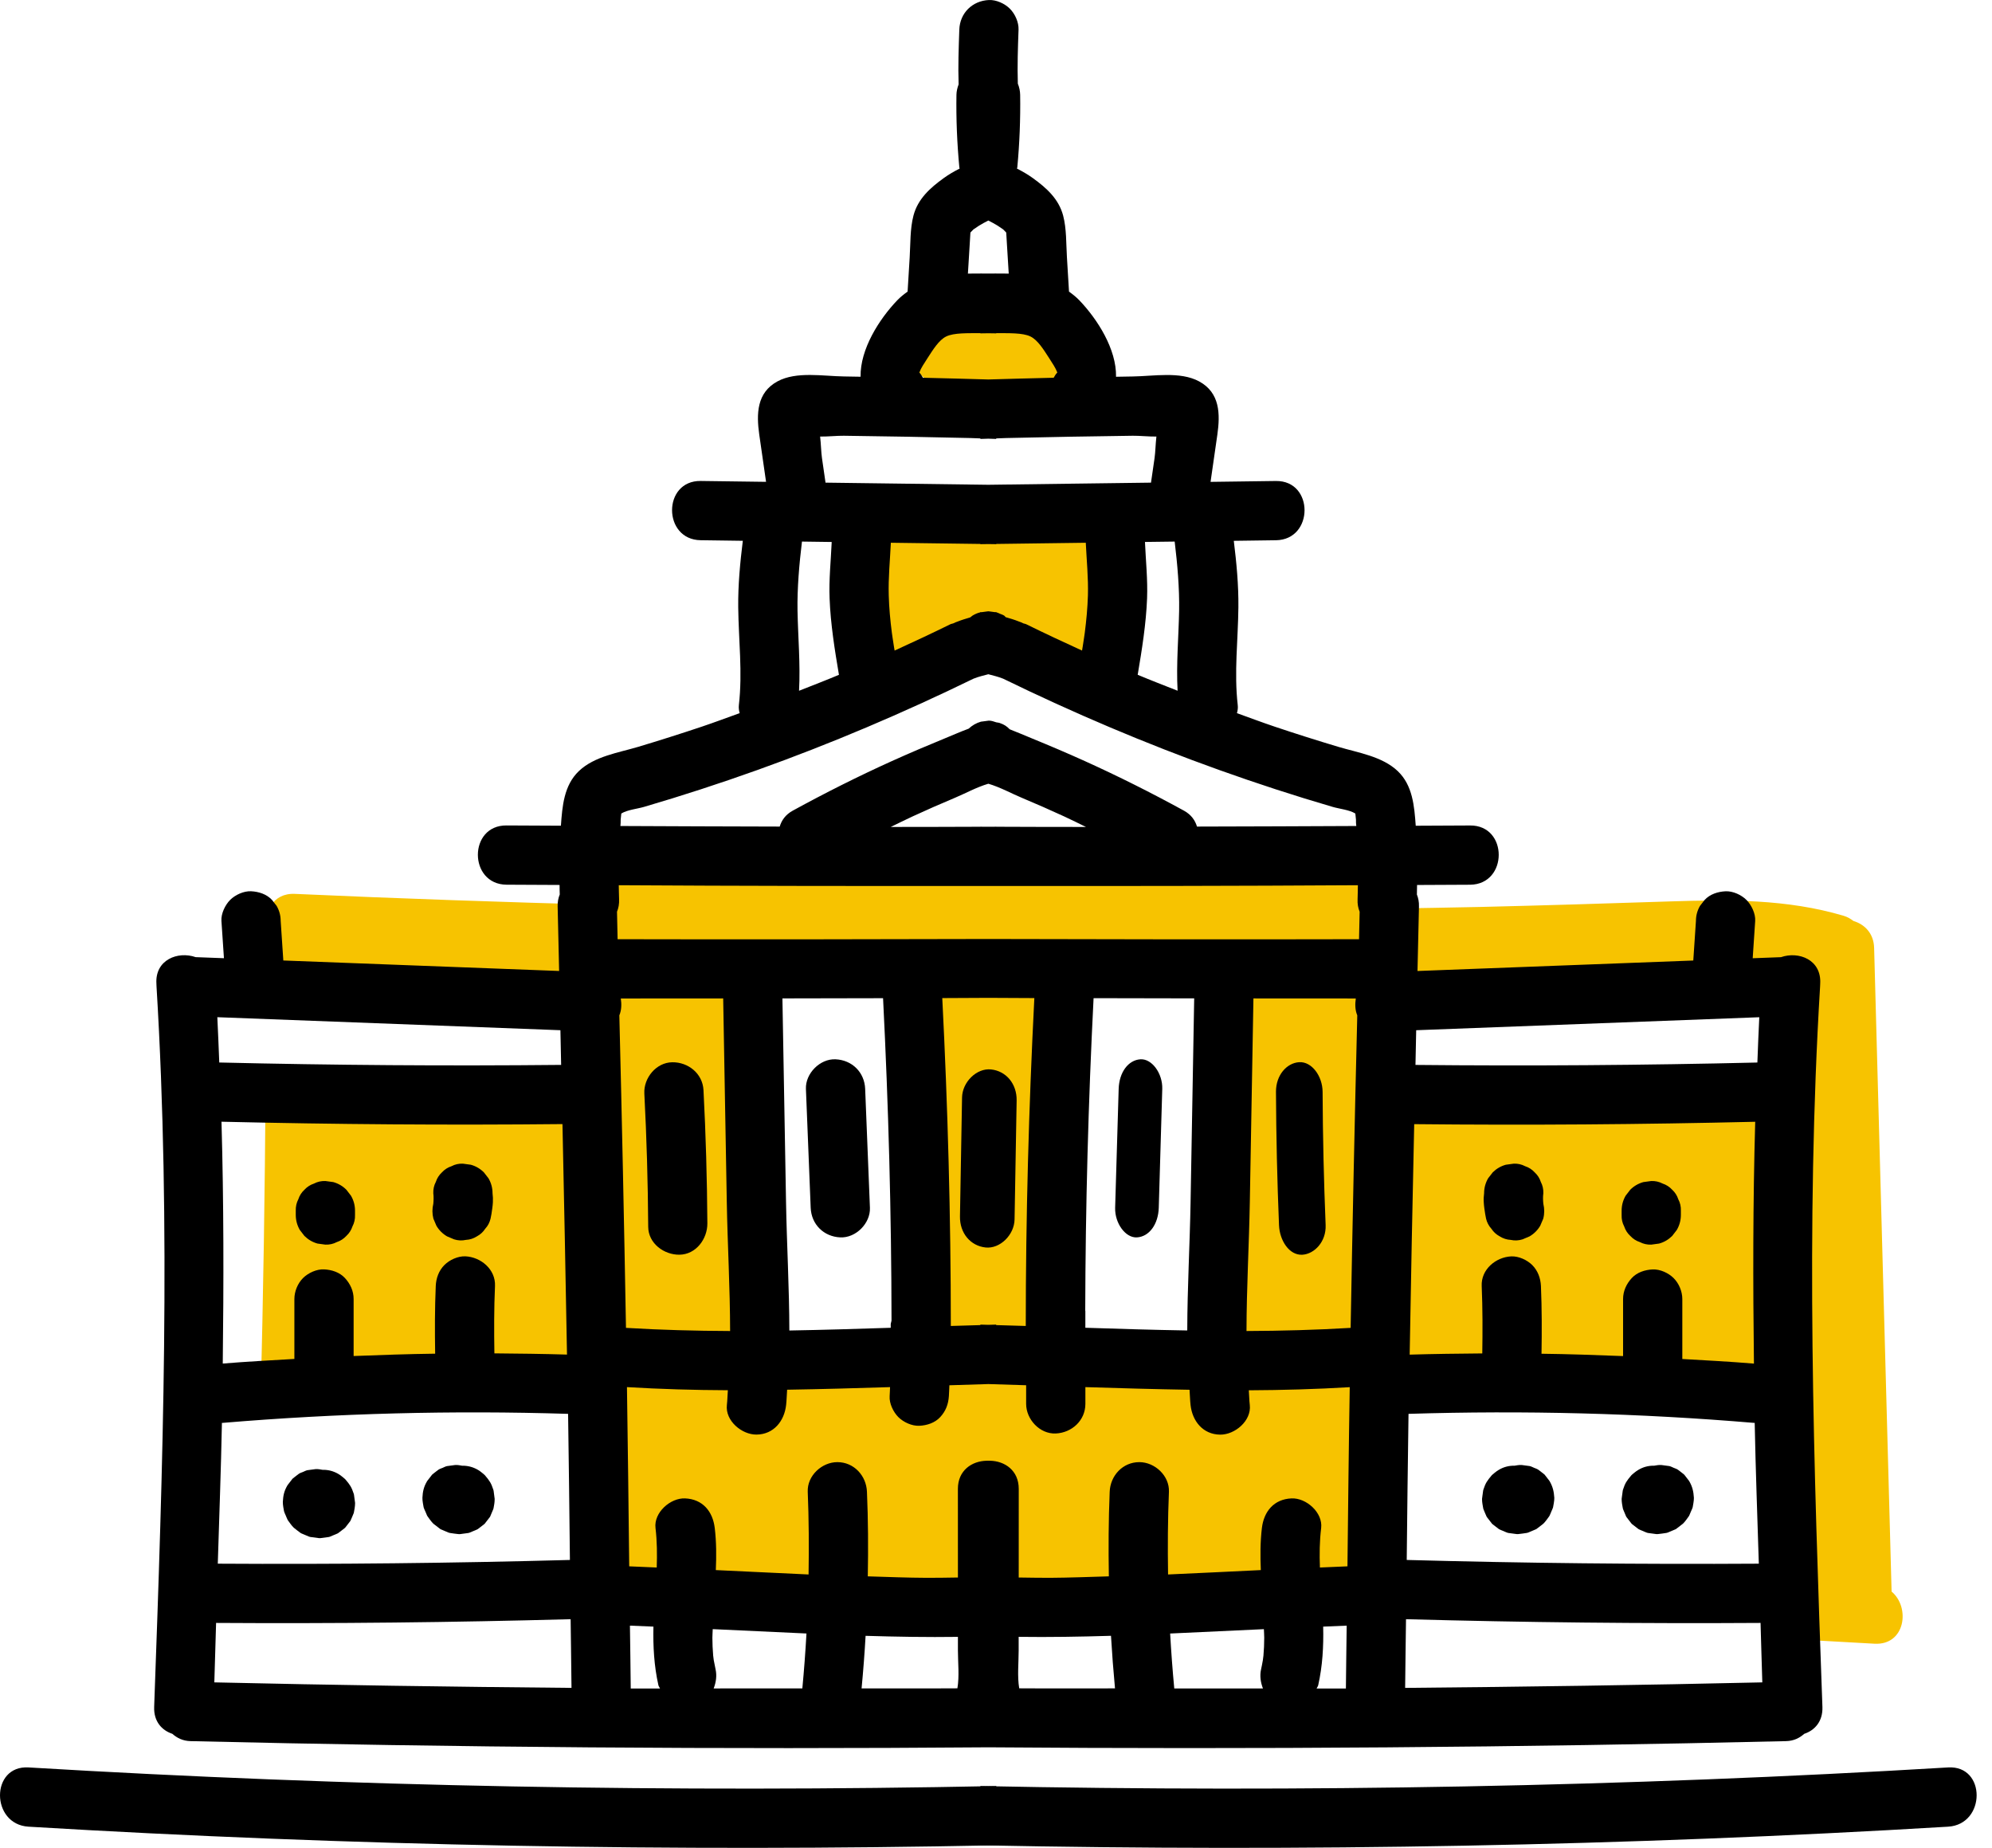 <svg width="69" height="64" viewBox="0 0 69 64" fill="none" xmlns="http://www.w3.org/2000/svg">
<path d="M65.522 55.123C65.32 47.693 65.118 40.264 64.917 32.833C64.904 32.321 64.584 32.013 64.202 31.898C64.107 31.827 64.002 31.76 63.868 31.72C61.9 31.135 59.884 31.154 57.851 31.22C55.655 31.292 53.46 31.36 51.264 31.412C50.18 31.438 49.094 31.45 48.01 31.47C48.194 30.869 47.887 30.103 47.075 30.117C38.734 30.259 30.391 30.259 22.049 30.117C21.294 30.104 20.985 30.768 21.094 31.345C17.466 31.245 13.838 31.123 10.212 30.959C9.437 30.924 9.132 31.613 9.266 32.203C9.227 32.312 9.195 32.425 9.195 32.562C9.197 33.029 9.194 33.496 9.195 33.962C9.371 33.906 9.552 33.87 9.737 33.875C12.459 33.943 15.177 34.138 17.9 34.142C18.965 34.144 19.754 35.011 19.8 36.042C19.846 37.067 18.894 37.943 17.9 37.941C15.177 37.937 12.459 37.742 9.737 37.673C9.545 37.668 9.367 37.63 9.196 37.577C9.182 41.223 9.116 44.868 9.027 48.514C9.374 48.409 9.751 48.39 10.108 48.462C10.259 48.492 10.412 48.517 10.564 48.543C10.565 48.54 10.843 48.581 10.885 48.585C11.278 48.623 11.673 48.645 12.067 48.657C12.847 48.682 13.628 48.668 14.407 48.647C15.162 48.627 15.917 48.597 16.671 48.595C17.076 48.594 17.479 48.62 17.884 48.626C18.059 48.629 18.232 48.624 18.409 48.618C18.415 48.618 18.417 48.617 18.422 48.617C18.529 48.594 18.633 48.565 18.734 48.528C19.814 48.18 20.686 48.941 21.07 49.855C21.468 50.801 21.154 51.831 20.832 52.783C21.021 53.593 21.323 54.698 21.933 55.117C22.694 55.64 24.205 55.309 25.084 55.254C28.096 55.062 31.114 55.378 34.115 55.599C35.381 55.693 36.647 55.817 37.913 55.937C41.145 55.925 44.376 55.995 47.606 56.098C47.787 56.065 47.967 56.025 48.112 55.964C48.112 55.904 48.127 55.783 48.087 55.583C47.984 55.071 48.111 54.509 48.386 54.049C48.261 53.796 48.185 53.52 48.186 53.238C48.187 52.705 48.201 52.172 48.188 51.639C48.182 51.377 48.167 51.115 48.145 50.853C48.121 50.619 48.117 50.594 48.135 50.778C48.112 50.65 48.084 50.524 48.053 50.398C47.759 49.127 48.627 48.088 49.885 47.993C52.638 47.784 55.439 47.689 58.194 47.937C59.393 48.045 60.616 48.323 61.272 49.449C61.642 50.087 61.694 50.816 61.695 51.541C62.427 53.174 62.805 55.016 62.676 56.803C63.426 56.846 64.177 56.886 64.929 56.929C65.995 56.991 66.18 55.673 65.522 55.123ZM31.531 38.579C31.417 39.484 31.261 40.38 31.109 41.279C31.145 41.699 31.121 42.13 31.145 42.553C31.193 43.44 31.288 44.325 31.377 45.209C31.483 46.268 30.422 47.066 29.477 47.108C29.138 47.124 28.843 47.034 28.586 46.886C27.696 46.761 26.96 45.906 26.975 45.008C27.034 41.609 26.484 38.258 26.976 34.868C27.06 34.29 27.728 33.629 28.303 33.541C29.195 33.405 30.018 33.5 30.698 34.156C31.1 34.543 31.374 35.074 31.498 35.615C31.724 36.591 31.655 37.596 31.531 38.579ZM42.476 37.504C42.468 37.711 42.45 37.919 42.441 38.126C42.406 39.01 42.423 39.893 42.374 40.777C42.333 41.508 42.295 42.241 42.284 42.973C42.279 43.361 42.28 43.75 42.303 44.137C42.307 44.22 42.315 44.305 42.324 44.39C42.334 44.428 42.342 44.467 42.35 44.503C42.605 45.537 42.025 46.515 41.023 46.839C40.657 46.958 40.264 46.931 39.905 46.8C39.424 47.11 38.792 47.225 38.275 47.107C37.193 46.861 36.799 45.749 36.948 44.771C36.895 45.125 36.968 44.59 36.975 44.519C36.986 44.392 36.996 44.265 37.003 44.138C37.024 43.82 37.033 43.502 37.038 43.184C37.047 42.609 37.036 42.035 37.034 41.46C37.031 40.519 37.158 39.584 37.159 38.649C37.16 37.461 36.949 36.142 37.309 34.987C38.22 32.065 42.526 33.25 42.654 36.015C42.673 36.443 42.579 36.877 42.503 37.297C42.516 37.286 42.52 37.354 42.476 37.504ZM60.993 37.54C60.514 37.486 60.038 37.488 59.558 37.53C59.37 37.547 59.183 37.569 58.995 37.593C58.919 37.604 58.658 37.64 58.622 37.645C57.611 37.786 56.591 37.843 55.573 37.914C53.724 38.042 51.873 38.138 50.02 38.142C48.955 38.144 48.166 37.27 48.119 36.243C48.073 35.216 49.025 34.346 50.02 34.344C51.873 34.34 53.724 34.244 55.573 34.116C56.036 34.084 56.498 34.05 56.961 34.015C57.209 33.997 57.456 33.977 57.704 33.959C57.407 33.981 58.009 33.927 58.02 33.925C59.008 33.787 59.996 33.63 60.994 33.741C62.056 33.859 62.844 34.517 62.894 35.64C62.935 36.587 61.984 37.649 60.993 37.54Z" fill="#F7C300"/>
<path d="M32.018 22.97C32.167 22.863 32.294 22.749 32.414 22.613C32.455 22.568 32.496 22.522 32.536 22.477C32.547 22.465 32.571 22.445 32.591 22.429C32.63 22.406 32.669 22.382 32.708 22.362C32.722 22.358 32.727 22.357 32.748 22.351C32.794 22.338 32.84 22.327 32.886 22.317C32.904 22.314 32.964 22.303 33.008 22.301C33.076 22.298 33.144 22.299 33.212 22.302C33.225 22.303 33.317 22.312 33.358 22.315C33.401 22.324 33.485 22.338 33.497 22.341C33.57 22.357 33.643 22.375 33.716 22.394C34.034 22.476 34.343 22.602 34.665 22.669C34.985 22.734 35.351 22.725 35.721 22.658C35.812 22.896 35.982 23.097 36.256 23.212C36.744 23.419 37.247 23.221 37.537 22.793C37.745 22.486 37.81 22.131 37.772 21.781C37.797 21.632 37.823 21.483 37.848 21.335C38.086 20.93 38.171 20.457 37.996 19.931C37.982 19.891 37.956 19.855 37.938 19.817C38.147 19.615 38.282 19.333 38.271 19.065C38.244 18.459 37.818 18.102 37.245 18.039C35.855 17.887 34.458 17.808 33.059 17.808C32.374 17.808 31.54 17.713 30.946 18.112C30.325 18.529 30.135 19.277 30.011 19.97C29.888 20.653 29.712 21.541 29.891 22.23C30.13 23.159 31.249 23.523 32.018 22.97Z" fill="#F7C300"/>
<path d="M32.504 13.348C32.806 13.449 33.157 13.433 33.473 13.449C33.979 13.472 34.486 13.501 34.992 13.521C35.035 13.538 35.076 13.566 35.119 13.577C35.44 13.665 35.822 13.626 36.109 13.454C36.378 13.292 36.634 13.012 36.69 12.69C36.725 12.479 36.71 12.28 36.646 12.085C36.642 12.062 36.63 12.04 36.624 12.016C36.608 11.977 36.608 11.937 36.586 11.899C36.584 11.895 36.579 11.893 36.577 11.889C36.502 11.679 36.39 11.481 36.221 11.339C35.827 11.013 35.353 10.859 34.844 10.976C34.572 11.039 34.365 11.215 34.21 11.431C34.2 11.431 34.191 11.43 34.182 11.43C33.889 11.415 33.593 11.409 33.297 11.393C33.118 11.225 32.843 11.098 32.598 11.109C32.332 11.122 32.057 11.209 31.872 11.41C31.678 11.621 31.599 11.85 31.572 12.135C31.541 12.443 31.695 12.758 31.896 12.98C32.06 13.158 32.278 13.272 32.504 13.348Z" fill="#F7C300"/>
<path d="M67.48 61.214C56.32 61.882 45.138 62.085 33.96 61.859V63.911C45.138 64.137 56.319 63.935 67.48 63.266C68.793 63.187 68.802 61.135 67.48 61.214Z" fill="black"/>
<path d="M53.678 51.302C53.676 51.298 53.674 51.294 53.671 51.29C53.662 51.276 53.52 51.093 53.509 51.081C53.508 51.079 53.506 51.077 53.504 51.075C53.502 51.072 53.499 51.07 53.496 51.067C53.465 51.038 53.358 50.96 53.388 50.983C53.404 50.995 53.316 50.923 53.28 50.9C53.238 50.872 53.17 50.85 53.137 50.836C53.111 50.826 53.038 50.787 52.99 50.777C52.988 50.777 52.985 50.776 52.983 50.776C52.941 50.768 52.749 50.744 52.706 50.739C52.701 50.739 52.696 50.739 52.69 50.739C52.614 50.736 52.524 50.753 52.453 50.765C52.449 50.765 52.445 50.764 52.44 50.763C52.254 50.764 52.082 50.81 51.922 50.904C51.844 50.942 51.672 51.094 51.691 51.078C51.683 51.085 51.676 51.091 51.669 51.099C51.51 51.289 51.458 51.36 51.38 51.6C51.377 51.611 51.375 51.621 51.373 51.632C51.366 51.677 51.34 51.862 51.336 51.907C51.336 51.909 51.336 51.912 51.336 51.914C51.336 51.92 51.336 51.926 51.336 51.933C51.337 52.033 51.358 52.137 51.375 52.233C51.377 52.244 51.379 52.255 51.383 52.265C51.384 52.268 51.385 52.271 51.386 52.273C51.402 52.312 51.472 52.484 51.491 52.521C51.493 52.526 51.495 52.531 51.498 52.535C51.501 52.54 51.504 52.544 51.507 52.548C51.508 52.55 51.51 52.552 51.511 52.553C51.565 52.623 51.618 52.692 51.672 52.761C51.673 52.762 51.674 52.763 51.675 52.765C51.683 52.774 51.692 52.782 51.701 52.791C51.747 52.828 51.863 52.918 51.912 52.953C51.915 52.955 51.918 52.957 51.921 52.959C51.926 52.962 51.931 52.965 51.937 52.968C51.98 52.99 52.041 53.013 52.074 53.026C52.114 53.043 52.165 53.069 52.211 53.084C52.225 53.088 52.238 53.092 52.251 53.094C52.253 53.094 52.256 53.095 52.259 53.095C52.33 53.105 52.464 53.125 52.535 53.132C52.542 53.133 52.549 53.133 52.555 53.133C52.569 53.134 52.583 53.133 52.597 53.131C52.688 53.121 52.79 53.108 52.88 53.093C52.886 53.092 52.894 53.091 52.9 53.089C52.914 53.086 52.926 53.082 52.94 53.077C53.003 53.052 53.124 53.001 53.187 52.972C53.19 52.971 53.194 52.969 53.197 52.968C53.202 52.966 53.208 52.963 53.212 52.961C53.217 52.958 53.223 52.955 53.228 52.951C53.23 52.95 53.232 52.947 53.234 52.945C53.3 52.898 53.385 52.831 53.449 52.78C53.458 52.773 53.467 52.765 53.474 52.757C53.543 52.685 53.6 52.602 53.658 52.522C53.665 52.512 53.671 52.502 53.676 52.492C53.698 52.449 53.719 52.39 53.735 52.354C53.749 52.319 53.778 52.261 53.793 52.215C53.796 52.205 53.798 52.193 53.8 52.182C53.804 52.16 53.843 51.972 53.839 51.876C53.825 51.657 53.788 51.495 53.678 51.302Z" fill="black"/>
<path d="M58.514 51.302C58.512 51.298 58.51 51.294 58.507 51.29C58.498 51.276 58.356 51.093 58.345 51.081C58.344 51.079 58.342 51.077 58.34 51.075C58.337 51.072 58.334 51.07 58.331 51.067C58.3 51.038 58.194 50.96 58.224 50.983C58.239 50.995 58.152 50.923 58.116 50.9C58.074 50.872 58.005 50.85 57.972 50.836C57.947 50.826 57.874 50.787 57.825 50.777C57.824 50.777 57.82 50.776 57.818 50.776C57.776 50.768 57.584 50.744 57.541 50.739C57.536 50.739 57.531 50.739 57.526 50.739C57.45 50.736 57.36 50.753 57.289 50.765C57.285 50.765 57.281 50.764 57.276 50.763C57.09 50.764 56.917 50.81 56.757 50.904C56.679 50.942 56.507 51.094 56.526 51.078C56.518 51.085 56.511 51.091 56.505 51.099C56.345 51.289 56.294 51.36 56.216 51.6C56.213 51.611 56.211 51.621 56.209 51.632C56.201 51.677 56.176 51.862 56.172 51.907C56.172 51.909 56.172 51.912 56.172 51.914C56.172 51.92 56.172 51.926 56.172 51.933C56.173 52.033 56.193 52.137 56.211 52.233C56.213 52.244 56.215 52.255 56.219 52.265C56.22 52.268 56.221 52.271 56.222 52.273C56.237 52.312 56.308 52.484 56.326 52.521C56.328 52.526 56.331 52.531 56.334 52.535C56.337 52.54 56.34 52.544 56.343 52.548C56.344 52.55 56.346 52.552 56.347 52.553C56.4 52.623 56.454 52.692 56.507 52.761C56.508 52.762 56.509 52.763 56.51 52.765C56.518 52.774 56.528 52.782 56.537 52.791C56.583 52.828 56.699 52.918 56.747 52.953C56.75 52.955 56.753 52.957 56.756 52.959C56.761 52.962 56.767 52.965 56.773 52.968C56.816 52.99 56.876 53.013 56.909 53.026C56.949 53.043 57.001 53.069 57.047 53.084C57.06 53.088 57.073 53.092 57.087 53.094C57.089 53.094 57.092 53.095 57.095 53.095C57.166 53.105 57.299 53.125 57.371 53.132C57.377 53.133 57.384 53.133 57.391 53.133C57.405 53.134 57.418 53.133 57.432 53.131C57.524 53.121 57.625 53.108 57.716 53.093C57.722 53.092 57.729 53.091 57.735 53.089C57.75 53.086 57.762 53.082 57.775 53.077C57.839 53.052 57.96 53.001 58.023 52.972C58.026 52.971 58.03 52.969 58.033 52.968C58.038 52.966 58.043 52.963 58.047 52.961C58.052 52.958 58.058 52.955 58.063 52.951C58.066 52.95 58.068 52.947 58.07 52.945C58.135 52.898 58.221 52.831 58.284 52.78C58.293 52.773 58.303 52.765 58.31 52.757C58.379 52.685 58.436 52.602 58.493 52.522C58.501 52.512 58.507 52.502 58.512 52.492C58.533 52.449 58.555 52.39 58.57 52.354C58.585 52.319 58.614 52.261 58.629 52.215C58.632 52.205 58.634 52.193 58.636 52.182C58.639 52.16 58.678 51.972 58.674 51.876C58.661 51.657 58.624 51.495 58.514 51.302Z" fill="black"/>
<path d="M53.459 41.693C53.447 41.572 53.442 41.45 53.459 41.329C53.464 41.187 53.435 41.056 53.371 40.934C53.33 40.806 53.259 40.697 53.158 40.603C53.066 40.503 52.955 40.432 52.828 40.391C52.706 40.326 52.573 40.297 52.433 40.303C52.342 40.315 52.251 40.327 52.16 40.34C51.986 40.388 51.836 40.476 51.707 40.603C51.654 40.672 51.601 40.742 51.546 40.81C51.454 40.971 51.407 41.143 51.407 41.329C51.393 41.431 51.388 41.535 51.395 41.639C51.402 41.776 51.424 41.912 51.445 42.049C51.453 42.102 51.463 42.154 51.475 42.207C51.507 42.34 51.568 42.457 51.659 42.556C51.732 42.668 51.828 42.756 51.947 42.82C52.066 42.895 52.193 42.936 52.329 42.943C52.466 42.973 52.602 42.967 52.739 42.924C52.821 42.889 52.902 42.855 52.984 42.82C53.138 42.729 53.261 42.607 53.352 42.452C53.387 42.37 53.421 42.289 53.456 42.207C53.501 42.035 53.5 41.863 53.459 41.693Z" fill="black"/>
<path d="M58.133 41.535C58.092 41.408 58.022 41.298 57.921 41.205C57.828 41.104 57.718 41.034 57.591 40.992C57.469 40.928 57.336 40.899 57.196 40.904L56.923 40.941C56.749 40.99 56.599 41.077 56.47 41.205C56.417 41.274 56.364 41.343 56.31 41.412C56.218 41.572 56.171 41.744 56.171 41.93V42.081C56.166 42.222 56.194 42.354 56.259 42.476C56.301 42.603 56.371 42.713 56.471 42.806C56.565 42.906 56.674 42.977 56.802 43.019C56.924 43.083 57.056 43.112 57.197 43.107C57.287 43.095 57.378 43.082 57.47 43.07C57.643 43.022 57.794 42.933 57.922 42.806C57.975 42.736 58.029 42.668 58.082 42.599C58.175 42.439 58.222 42.267 58.223 42.081V41.93C58.228 41.788 58.198 41.657 58.133 41.535Z" fill="black"/>
<path d="M39.504 36.688C39.081 36.714 38.766 37.139 38.749 37.714C38.708 39.086 38.667 40.459 38.627 41.83C38.612 42.367 38.987 42.881 39.383 42.856C39.805 42.831 40.12 42.406 40.138 41.83C40.179 40.459 40.219 39.086 40.259 37.714C40.275 37.178 39.901 36.664 39.504 36.688Z" fill="black"/>
<path d="M45.813 37.815C45.81 37.278 45.444 36.764 45.005 36.788C44.569 36.813 44.195 37.239 44.198 37.815C44.205 39.353 44.24 40.893 44.303 42.431C44.324 42.966 44.659 43.482 45.11 43.457C45.529 43.433 45.941 43.005 45.918 42.431C45.855 40.894 45.82 39.355 45.813 37.815Z" fill="black"/>
<path d="M63.045 34.171C63.046 34.147 63.049 34.124 63.048 34.1L63.049 34.07C63.1 33.24 62.306 32.936 61.69 33.151C61.364 33.164 61.037 33.176 60.711 33.188C60.739 32.757 60.768 32.327 60.797 31.896C60.813 31.644 60.669 31.345 60.496 31.17C60.319 30.993 60.026 30.858 59.771 30.869C59.505 30.882 59.23 30.968 59.045 31.17C58.992 31.24 58.939 31.309 58.884 31.377C58.792 31.538 58.745 31.71 58.745 31.896L58.653 33.267C55.469 33.388 52.285 33.508 49.1 33.63C49.12 32.885 49.131 32.141 49.151 31.396C49.156 31.238 49.127 31.101 49.079 30.981C49.083 30.871 49.083 30.761 49.085 30.651C49.697 30.648 50.31 30.647 50.922 30.642C52.243 30.63 52.246 28.578 50.922 28.59C50.294 28.595 49.666 28.595 49.039 28.599C48.99 27.923 48.934 27.2 48.416 26.707C47.876 26.194 47.047 26.072 46.36 25.867C45.623 25.646 44.888 25.414 44.159 25.169C43.718 25.021 43.283 24.857 42.846 24.7C42.871 24.61 42.886 24.516 42.873 24.416C42.743 23.288 42.885 22.161 42.896 21.031C42.904 20.261 42.831 19.494 42.737 18.731C43.224 18.724 43.71 18.717 44.197 18.711C45.516 18.694 45.52 16.642 44.197 16.659L41.932 16.689C42.011 16.145 42.091 15.601 42.167 15.056C42.269 14.339 42.26 13.601 41.535 13.209C40.881 12.855 39.953 13.03 39.236 13.039C39.043 13.041 38.851 13.046 38.658 13.049C38.676 12.094 38.017 11.06 37.388 10.402C37.276 10.286 37.154 10.19 37.029 10.1L36.957 8.914C36.928 8.443 36.946 7.926 36.826 7.468C36.673 6.885 36.242 6.504 35.773 6.166C35.601 6.042 35.416 5.935 35.227 5.84C35.229 5.824 35.236 5.812 35.238 5.796C35.317 4.962 35.349 4.124 35.337 3.286C35.335 3.154 35.307 3.021 35.256 2.897C35.237 2.274 35.258 1.649 35.281 1.027C35.29 0.769 35.16 0.481 34.98 0.301C34.803 0.124 34.51 -0.011 34.255 0.001C33.682 0.026 33.249 0.451 33.229 1.027C33.207 1.658 33.184 2.291 33.205 2.923C33.161 3.04 33.132 3.163 33.13 3.285C33.117 4.123 33.151 4.96 33.23 5.795C33.232 5.811 33.238 5.823 33.24 5.839C33.05 5.934 32.866 6.041 32.694 6.165C32.225 6.503 31.794 6.884 31.641 7.467C31.521 7.925 31.539 8.442 31.51 8.913L31.438 10.099C31.313 10.189 31.191 10.284 31.079 10.401C30.45 11.059 29.793 12.093 29.809 13.048C29.616 13.044 29.424 13.04 29.231 13.038C28.514 13.029 27.587 12.854 26.932 13.208C26.208 13.6 26.199 14.338 26.3 15.055C26.377 15.6 26.456 16.144 26.535 16.688L24.27 16.658C22.947 16.641 22.951 18.693 24.27 18.71C24.758 18.716 25.244 18.724 25.73 18.73C25.636 19.493 25.563 20.259 25.571 21.03C25.583 22.16 25.724 23.286 25.594 24.415C25.582 24.515 25.596 24.609 25.621 24.699C25.184 24.856 24.748 25.02 24.308 25.168C23.579 25.412 22.844 25.645 22.108 25.866C21.42 26.071 20.591 26.192 20.051 26.706C19.533 27.2 19.477 27.922 19.429 28.598C18.801 28.593 18.173 28.594 17.545 28.589C16.221 28.577 16.224 30.629 17.545 30.641C18.157 30.646 18.769 30.646 19.383 30.65C19.384 30.76 19.384 30.87 19.389 30.98C19.34 31.1 19.311 31.237 19.316 31.395C19.336 32.14 19.348 32.884 19.367 33.629C16.182 33.507 12.999 33.387 9.814 33.266L9.722 31.894C9.722 31.709 9.675 31.537 9.583 31.376C9.53 31.307 9.476 31.238 9.422 31.169C9.237 30.968 8.962 30.881 8.696 30.868C8.441 30.857 8.149 30.991 7.971 31.169C7.798 31.344 7.654 31.643 7.67 31.894C7.699 32.325 7.728 32.756 7.757 33.187C7.43 33.175 7.104 33.163 6.777 33.15C6.161 32.935 5.367 33.239 5.418 34.069L5.419 34.099C5.419 34.123 5.421 34.147 5.422 34.17C5.927 42.482 5.642 50.806 5.34 59.12C5.322 59.623 5.607 59.93 5.97 60.05C6.13 60.192 6.332 60.297 6.601 60.303C15.81 60.522 25.021 60.589 34.233 60.517C43.445 60.588 52.655 60.522 61.865 60.303C62.136 60.297 62.336 60.192 62.496 60.05C62.859 59.93 63.143 59.622 63.126 59.12C62.825 50.807 62.54 42.483 63.045 34.171ZM19.741 54.028C15.675 54.139 11.61 54.182 7.544 54.157C7.594 52.531 7.655 50.905 7.687 49.278C7.695 49.278 7.7 49.281 7.708 49.281C11.689 48.946 15.685 48.844 19.678 48.968C19.706 50.655 19.72 52.341 19.741 54.028ZM19.64 46.915C18.802 46.89 17.963 46.88 17.125 46.873C17.113 46.095 17.111 45.316 17.146 44.538C17.171 43.964 16.655 43.536 16.12 43.512C15.864 43.501 15.573 43.634 15.394 43.813C15.2 44.007 15.106 44.268 15.094 44.538C15.06 45.32 15.061 46.102 15.073 46.884C14.131 46.895 13.191 46.93 12.249 46.965V44.99C12.249 44.712 12.133 44.465 11.948 44.264C11.763 44.063 11.488 43.976 11.223 43.964C10.967 43.952 10.675 44.087 10.497 44.264C10.311 44.45 10.197 44.727 10.197 44.99V47.066C9.37 47.114 8.542 47.158 7.716 47.226C7.75 44.434 7.752 41.642 7.672 38.85C11.607 38.943 15.545 38.972 19.483 38.932C19.541 41.594 19.592 44.255 19.64 46.915ZM19.412 35.681C19.422 36.082 19.428 36.482 19.437 36.882C15.49 36.922 11.542 36.893 7.595 36.799C7.573 36.276 7.555 35.753 7.528 35.23L19.412 35.681ZM7.424 58.268C7.449 57.582 7.461 56.896 7.485 56.209C11.58 56.235 15.673 56.192 19.766 56.08C19.774 56.873 19.79 57.666 19.796 58.459C15.671 58.422 11.548 58.363 7.424 58.268ZM40.689 18.757C40.783 19.534 40.857 20.369 40.843 21.158C40.825 22.082 40.74 23.002 40.79 23.923C40.329 23.741 39.866 23.563 39.408 23.371C39.556 22.495 39.698 21.614 39.733 20.725C39.758 20.072 39.688 19.421 39.66 18.77C40.002 18.767 40.345 18.761 40.689 18.757ZM33.559 8.957C33.57 8.761 33.583 8.565 33.595 8.369C33.6 8.272 33.606 8.176 33.612 8.08C33.612 8.079 33.612 8.075 33.612 8.074C33.613 8.068 33.615 8.059 33.617 8.05C33.655 8.012 33.697 7.968 33.71 7.955C33.719 7.946 33.715 7.95 33.721 7.944C33.726 7.941 33.722 7.943 33.729 7.939C33.789 7.898 33.848 7.856 33.91 7.817C34.015 7.75 34.124 7.695 34.234 7.638C34.344 7.695 34.454 7.75 34.558 7.817C34.62 7.856 34.679 7.898 34.739 7.939C34.745 7.943 34.742 7.941 34.747 7.944C34.753 7.949 34.748 7.946 34.758 7.955C34.772 7.968 34.813 8.012 34.851 8.05C34.853 8.059 34.854 8.067 34.856 8.074C34.856 8.075 34.856 8.079 34.856 8.08C34.862 8.176 34.868 8.272 34.873 8.369C34.886 8.565 34.897 8.761 34.909 8.957L34.941 9.477C34.796 9.47 34.653 9.476 34.508 9.475V9.473C34.418 9.471 34.325 9.475 34.234 9.474C34.143 9.475 34.05 9.471 33.96 9.473V9.475C33.816 9.476 33.672 9.47 33.527 9.477L33.559 8.957ZM31.852 12.886C31.899 12.753 32.01 12.586 32.128 12.404C32.32 12.108 32.519 11.781 32.772 11.655C33.042 11.521 33.539 11.542 33.96 11.539V11.546C34.051 11.546 34.143 11.544 34.234 11.542C34.325 11.544 34.417 11.546 34.508 11.546V11.539C34.929 11.542 35.426 11.521 35.696 11.655C35.95 11.781 36.149 12.108 36.341 12.404C36.459 12.586 36.569 12.754 36.617 12.886C36.62 12.896 36.619 12.897 36.621 12.904C36.569 12.957 36.533 13.021 36.498 13.083C35.742 13.098 34.988 13.123 34.233 13.143C33.478 13.123 32.724 13.098 31.969 13.083C31.934 13.02 31.898 12.957 31.846 12.904C31.85 12.896 31.849 12.895 31.852 12.886ZM29.23 15.092C30.692 15.111 32.154 15.136 33.615 15.171C33.729 15.175 33.844 15.178 33.959 15.184V15.202C34.05 15.199 34.142 15.196 34.233 15.193C34.324 15.196 34.416 15.199 34.507 15.202V15.184C34.621 15.18 34.736 15.175 34.851 15.171C36.312 15.137 37.774 15.111 39.236 15.092C39.474 15.089 39.777 15.123 40.056 15.12C40.026 15.382 40.021 15.667 39.993 15.859C39.952 16.145 39.91 16.43 39.869 16.716C37.989 16.74 36.111 16.765 34.232 16.79C32.352 16.765 30.474 16.74 28.595 16.716C28.554 16.43 28.512 16.144 28.471 15.859C28.443 15.667 28.438 15.382 28.408 15.12C28.689 15.123 28.992 15.089 29.23 15.092ZM34.475 21.203C34.397 21.193 34.319 21.182 34.241 21.172C34.239 21.172 34.237 21.172 34.235 21.172C34.233 21.172 34.232 21.172 34.23 21.172C34.184 21.177 34.138 21.183 34.093 21.19C34.06 21.194 34.027 21.198 33.994 21.203C33.983 21.201 33.972 21.199 33.96 21.197V21.207C33.958 21.207 33.955 21.209 33.953 21.209C33.861 21.229 33.771 21.27 33.69 21.319C33.689 21.32 33.688 21.32 33.687 21.321C33.661 21.343 33.633 21.363 33.605 21.384C33.464 21.427 33.321 21.467 33.182 21.523C33.123 21.539 33.071 21.567 33.016 21.592C32.987 21.604 32.96 21.601 32.931 21.615C32.289 21.931 31.639 22.235 30.988 22.532C30.981 22.487 30.972 22.441 30.965 22.396C30.948 22.291 30.932 22.186 30.917 22.082C30.917 22.081 30.902 21.971 30.893 21.916C30.837 21.486 30.797 21.054 30.785 20.621C30.767 20.011 30.829 19.405 30.858 18.798C31.893 18.812 32.927 18.826 33.96 18.839V18.847C34.051 18.846 34.143 18.845 34.234 18.843C34.325 18.843 34.417 18.845 34.508 18.847V18.839C35.542 18.826 36.577 18.812 37.61 18.798C37.639 19.406 37.701 20.012 37.684 20.621C37.671 21.054 37.63 21.486 37.575 21.916C37.567 21.972 37.551 22.082 37.551 22.082C37.536 22.186 37.52 22.291 37.503 22.396C37.496 22.441 37.488 22.487 37.48 22.532C36.829 22.235 36.181 21.932 35.537 21.615C35.508 21.601 35.481 21.604 35.452 21.592C35.398 21.567 35.345 21.539 35.286 21.523C35.139 21.463 34.986 21.419 34.835 21.375C34.814 21.359 34.804 21.334 34.781 21.32C34.747 21.295 34.617 21.25 34.65 21.263C34.663 21.269 34.56 21.218 34.517 21.209C34.516 21.209 34.516 21.209 34.515 21.209C34.513 21.209 34.512 21.209 34.51 21.207V21.197C34.497 21.199 34.486 21.201 34.475 21.203ZM27.779 18.757C28.122 18.761 28.466 18.767 28.809 18.771C28.78 19.422 28.71 20.073 28.736 20.726C28.77 21.615 28.912 22.496 29.06 23.372C28.602 23.564 28.14 23.742 27.678 23.924C27.727 23.003 27.643 22.082 27.625 21.159C27.611 20.369 27.685 19.534 27.779 18.757ZM21.499 28.389C21.506 28.318 21.514 28.247 21.521 28.176C21.726 28.048 22.08 28.013 22.305 27.947C23.626 27.56 24.935 27.134 26.232 26.67C28.787 25.756 31.288 24.692 33.726 23.503C33.727 23.503 33.727 23.503 33.728 23.503C33.891 23.437 34.064 23.397 34.234 23.352C34.404 23.397 34.576 23.437 34.74 23.503C34.741 23.503 34.741 23.503 34.742 23.503C37.18 24.692 39.681 25.756 42.236 26.67C43.533 27.134 44.842 27.561 46.164 27.947C46.388 28.013 46.742 28.048 46.947 28.176C46.955 28.247 46.962 28.318 46.969 28.389C46.965 28.459 46.972 28.534 46.98 28.608C45.142 28.619 43.302 28.622 41.462 28.628C41.398 28.415 41.264 28.216 41.009 28.076C39.886 27.461 38.743 26.887 37.578 26.36C36.968 26.084 36.351 25.822 35.73 25.568C35.485 25.468 35.231 25.357 34.974 25.258C34.882 25.159 34.772 25.088 34.645 25.047C34.602 25.025 34.553 25.03 34.51 25.017H34.509C34.424 24.991 34.342 24.956 34.249 24.959C34.158 24.971 34.068 24.983 33.977 24.995C33.815 25.041 33.675 25.124 33.553 25.237C33.275 25.339 33.003 25.461 32.74 25.568C32.12 25.822 31.503 26.084 30.892 26.36C29.726 26.887 28.584 27.461 27.461 28.076C27.205 28.216 27.072 28.415 27.008 28.628C25.168 28.622 23.33 28.619 21.49 28.608C21.496 28.533 21.503 28.459 21.499 28.389ZM34.234 28.634C34.143 28.634 34.051 28.634 33.96 28.633V28.634C32.925 28.637 31.89 28.642 30.854 28.641C31.107 28.52 31.356 28.393 31.611 28.276C32.094 28.054 32.579 27.839 33.071 27.634C33.408 27.494 33.835 27.26 34.235 27.144C34.635 27.26 35.062 27.494 35.4 27.634C35.891 27.839 36.377 28.054 36.86 28.276C37.114 28.393 37.364 28.519 37.616 28.641C36.581 28.642 35.544 28.638 34.51 28.634V28.633C34.417 28.633 34.325 28.633 34.234 28.634ZM21.453 35.166C21.53 34.983 21.533 34.781 21.504 34.582C22.686 34.585 23.868 34.579 25.05 34.58C25.092 36.931 25.133 39.284 25.175 41.636C25.201 43.106 25.288 44.607 25.29 46.099C24.089 46.094 22.886 46.063 21.683 45.99C21.619 42.381 21.543 38.774 21.453 35.166ZM21.848 58.48C21.843 57.754 21.828 57.029 21.82 56.303C22.092 56.312 22.363 56.326 22.634 56.337C22.619 57.018 22.655 57.694 22.806 58.366C22.817 58.409 22.846 58.44 22.862 58.48C22.524 58.479 22.187 58.482 21.848 58.48ZM27.792 58.477C26.768 58.478 25.744 58.477 24.72 58.478C24.802 58.269 24.836 58.038 24.787 57.819C24.763 57.711 24.742 57.603 24.723 57.496C24.72 57.465 24.706 57.375 24.703 57.339C24.685 57.133 24.677 56.926 24.676 56.72C24.676 56.622 24.686 56.523 24.688 56.424C25.77 56.475 26.853 56.527 27.935 56.575C27.899 57.211 27.852 57.844 27.792 58.477ZM33.163 58.474C32.056 58.482 30.95 58.472 29.844 58.477C29.902 57.87 29.948 57.264 29.983 56.656C31.049 56.688 32.115 56.707 33.181 56.692V57.167C33.182 57.586 33.234 58.058 33.163 58.474ZM35.304 58.474C35.234 58.059 35.285 57.586 35.285 57.166V56.691C36.351 56.706 37.418 56.687 38.483 56.655C38.519 57.263 38.565 57.869 38.622 58.476C37.517 58.473 36.411 58.482 35.304 58.474ZM43.764 57.34C43.761 57.377 43.747 57.466 43.744 57.497C43.725 57.605 43.705 57.713 43.681 57.82C43.632 58.039 43.665 58.269 43.747 58.479C42.723 58.477 41.699 58.479 40.675 58.478C40.615 57.845 40.568 57.211 40.532 56.576C41.614 56.528 42.697 56.476 43.779 56.425C43.781 56.523 43.792 56.621 43.791 56.721C43.791 56.927 43.782 57.133 43.764 57.34ZM46.62 58.48C46.282 58.482 45.944 58.479 45.605 58.48C45.621 58.44 45.651 58.41 45.661 58.366C45.812 57.694 45.849 57.018 45.833 56.337C46.105 56.327 46.376 56.313 46.647 56.303C46.64 57.029 46.625 57.754 46.62 58.48ZM46.674 54.249C46.355 54.261 46.037 54.277 45.72 54.29C45.703 53.834 45.707 53.377 45.763 52.922C45.827 52.387 45.245 51.873 44.736 51.896C44.126 51.923 43.779 52.348 43.71 52.922C43.652 53.407 43.653 53.892 43.673 54.379C42.602 54.43 41.531 54.484 40.46 54.531C40.445 53.575 40.45 52.62 40.49 51.666C40.512 51.112 40.001 50.64 39.464 50.64C38.888 50.64 38.46 51.11 38.438 51.666C38.397 52.643 38.393 53.62 38.409 54.596C37.726 54.616 37.042 54.643 36.358 54.647C36.001 54.648 35.644 54.64 35.287 54.636C35.287 53.613 35.288 52.59 35.288 51.567C35.288 50.922 34.8 50.604 34.3 50.592C34.278 50.59 34.257 50.591 34.234 50.59C34.213 50.591 34.191 50.59 34.169 50.592C33.668 50.604 33.179 50.923 33.18 51.567C33.18 52.59 33.181 53.613 33.181 54.636C32.824 54.641 32.467 54.648 32.11 54.647C31.426 54.644 30.743 54.617 30.059 54.596C30.077 53.62 30.072 52.643 30.03 51.666C30.008 51.11 29.58 50.64 29.005 50.64C28.467 50.64 27.956 51.112 27.979 51.666C28.018 52.621 28.023 53.576 28.008 54.531C26.937 54.483 25.866 54.43 24.795 54.379C24.816 53.892 24.816 53.407 24.758 52.922C24.689 52.348 24.342 51.923 23.732 51.896C23.223 51.873 22.641 52.387 22.706 52.922C22.76 53.378 22.764 53.835 22.748 54.29C22.43 54.277 22.113 54.261 21.795 54.249C21.77 52.18 21.75 50.111 21.717 48.042C22.882 48.112 24.047 48.145 25.212 48.15C25.198 48.319 25.198 48.491 25.178 48.66C25.117 49.21 25.698 49.691 26.204 49.686C26.803 49.68 27.169 49.215 27.23 48.66C27.25 48.485 27.251 48.308 27.265 48.132C28.453 48.113 29.642 48.079 30.83 48.042C30.824 48.147 30.824 48.25 30.816 48.355C30.798 48.606 30.944 48.907 31.117 49.08C31.295 49.258 31.587 49.392 31.843 49.381C32.108 49.369 32.383 49.281 32.568 49.08C32.76 48.872 32.848 48.638 32.868 48.355C32.878 48.23 32.878 48.103 32.885 47.978C33.335 47.964 33.785 47.949 34.235 47.936C34.672 47.949 35.108 47.963 35.544 47.977V48.622C35.544 49.158 36.016 49.672 36.57 49.648C37.127 49.623 37.596 49.197 37.596 48.622V48.042C38.799 48.08 40.001 48.114 41.204 48.134C41.218 48.31 41.219 48.487 41.239 48.662C41.3 49.217 41.667 49.682 42.265 49.688C42.772 49.693 43.352 49.212 43.291 48.662C43.271 48.493 43.271 48.321 43.257 48.152C44.422 48.146 45.587 48.114 46.753 48.044C46.718 50.111 46.698 52.181 46.674 54.249ZM34.234 45.885C34.143 45.882 34.051 45.879 33.96 45.877V45.894C33.618 45.904 33.277 45.914 32.935 45.924C32.935 42.136 32.831 38.35 32.639 34.568C33.17 34.567 33.702 34.563 34.233 34.56C34.765 34.562 35.296 34.567 35.828 34.568C35.635 38.351 35.531 42.137 35.531 45.924C35.189 45.913 34.848 45.904 34.506 45.894V45.877C34.417 45.879 34.325 45.882 34.234 45.885ZM30.854 45.987C29.684 46.025 28.513 46.061 27.342 46.081C27.339 44.596 27.253 43.101 27.227 41.636C27.185 39.283 27.143 36.931 27.102 34.579C28.264 34.579 29.426 34.574 30.588 34.572C30.776 38.292 30.877 42.015 30.881 45.74C30.875 45.787 30.851 45.831 30.853 45.879C30.854 45.914 30.853 45.951 30.854 45.987ZM37.591 45.39C37.6 41.782 37.697 38.175 37.88 34.571C39.041 34.572 40.203 34.578 41.365 34.578C41.323 36.93 41.281 39.282 41.24 41.635C41.214 43.099 41.128 44.595 41.125 46.08C39.948 46.061 38.772 46.024 37.595 45.986V45.409C37.595 45.403 37.591 45.397 37.591 45.39ZM46.784 45.99C45.582 46.063 44.379 46.094 43.177 46.099C43.179 44.608 43.266 43.106 43.292 41.636C43.334 39.284 43.375 36.931 43.417 34.58C44.599 34.579 45.781 34.584 46.963 34.582C46.934 34.782 46.937 34.983 47.014 35.166C46.924 38.774 46.849 42.381 46.784 45.99ZM47.075 32.529C42.886 32.538 38.696 32.535 34.508 32.522C34.417 32.522 34.325 32.522 34.234 32.522C34.143 32.522 34.051 32.522 33.96 32.522C29.771 32.535 25.582 32.538 21.393 32.529C21.387 32.212 21.379 31.895 21.372 31.577C21.424 31.452 21.452 31.307 21.444 31.139C21.437 30.979 21.438 30.819 21.433 30.659C25.609 30.685 29.784 30.689 33.96 30.685V30.686C34.051 30.686 34.143 30.685 34.234 30.686C34.325 30.686 34.417 30.687 34.508 30.686V30.685C38.684 30.69 42.86 30.685 47.035 30.659C47.031 30.819 47.032 30.979 47.025 31.139C47.016 31.308 47.045 31.452 47.096 31.577C47.089 31.895 47.081 32.212 47.075 32.529ZM49.055 35.681L60.939 35.231C60.912 35.753 60.894 36.277 60.873 36.8C56.926 36.894 52.978 36.923 49.03 36.883C49.04 36.482 49.045 36.082 49.055 35.681ZM48.986 38.934C52.923 38.975 56.861 38.945 60.798 38.852C60.718 41.644 60.719 44.435 60.754 47.228C59.927 47.159 59.1 47.115 58.273 47.068V44.992C58.273 44.729 58.158 44.452 57.972 44.266C57.795 44.089 57.502 43.954 57.247 43.966C56.981 43.978 56.706 44.065 56.521 44.266C56.337 44.467 56.221 44.714 56.221 44.992V46.967C55.28 46.931 54.338 46.897 53.396 46.886C53.408 46.104 53.409 45.321 53.376 44.54C53.363 44.27 53.269 44.009 53.075 43.815C52.896 43.637 52.605 43.503 52.349 43.514C51.814 43.538 51.298 43.966 51.324 44.54C51.357 45.318 51.356 46.097 51.344 46.875C50.506 46.882 49.667 46.892 48.829 46.917C48.875 44.255 48.927 41.594 48.986 38.934ZM48.789 48.968C52.782 48.844 56.778 48.945 60.759 49.281C60.767 49.282 60.772 49.278 60.78 49.278C60.812 50.905 60.873 52.531 60.923 54.157C56.857 54.182 52.792 54.139 48.727 54.028C48.747 52.341 48.762 50.655 48.789 48.968ZM48.672 58.459C48.678 57.666 48.694 56.873 48.702 56.08C52.795 56.192 56.889 56.235 60.983 56.209C61.006 56.896 61.019 57.582 61.044 58.268C56.92 58.363 52.797 58.422 48.672 58.459Z" fill="black"/>
<path d="M0.988 61.214C12.148 61.882 23.331 62.085 34.508 61.859V63.911C23.331 64.137 12.149 63.935 0.988 63.266C-0.325 63.187 -0.333 61.135 0.988 61.214Z" fill="black"/>
<path d="M14.632 51.877C14.628 51.972 14.666 52.161 14.67 52.183C14.672 52.194 14.674 52.204 14.677 52.216C14.693 52.263 14.72 52.32 14.736 52.355C14.751 52.39 14.773 52.449 14.794 52.493C14.799 52.503 14.806 52.513 14.813 52.522C14.87 52.602 14.927 52.685 14.996 52.757C15.005 52.766 15.014 52.774 15.022 52.781C15.086 52.832 15.171 52.899 15.236 52.946C15.239 52.948 15.241 52.949 15.243 52.951C15.248 52.954 15.253 52.958 15.259 52.962C15.263 52.965 15.268 52.967 15.273 52.969C15.277 52.97 15.28 52.972 15.284 52.973C15.346 53.001 15.467 53.052 15.531 53.078C15.544 53.083 15.556 53.087 15.571 53.09C15.577 53.091 15.583 53.093 15.59 53.094C15.682 53.108 15.782 53.123 15.874 53.132C15.888 53.133 15.901 53.134 15.916 53.134C15.922 53.134 15.928 53.133 15.935 53.133C16.006 53.126 16.139 53.106 16.211 53.096C16.214 53.096 16.216 53.095 16.219 53.095C16.233 53.093 16.246 53.09 16.259 53.085C16.306 53.068 16.358 53.044 16.397 53.027C16.43 53.013 16.491 52.991 16.533 52.969C16.54 52.966 16.545 52.962 16.55 52.959C16.553 52.957 16.556 52.955 16.559 52.953C16.607 52.918 16.722 52.829 16.769 52.791C16.779 52.783 16.788 52.775 16.796 52.766C16.797 52.764 16.798 52.763 16.799 52.761C16.852 52.692 16.906 52.623 16.959 52.554C16.96 52.552 16.962 52.55 16.963 52.549C16.966 52.545 16.969 52.54 16.973 52.536C16.974 52.531 16.978 52.526 16.98 52.521C16.998 52.484 17.069 52.313 17.084 52.274C17.085 52.271 17.086 52.268 17.087 52.266C17.09 52.256 17.093 52.245 17.096 52.234C17.114 52.138 17.134 52.034 17.134 51.933C17.134 51.927 17.134 51.921 17.134 51.915C17.134 51.913 17.134 51.91 17.134 51.908C17.13 51.863 17.105 51.678 17.098 51.633C17.096 51.623 17.093 51.611 17.09 51.601C17.012 51.362 16.961 51.29 16.801 51.1C16.795 51.092 16.787 51.085 16.78 51.079C16.799 51.095 16.627 50.942 16.549 50.904C16.389 50.812 16.216 50.765 16.031 50.764C16.026 50.765 16.022 50.765 16.017 50.766C15.946 50.752 15.855 50.736 15.78 50.739C15.775 50.739 15.77 50.74 15.765 50.74C15.722 50.744 15.53 50.77 15.488 50.777C15.486 50.777 15.483 50.778 15.481 50.778C15.432 50.788 15.36 50.826 15.334 50.837C15.301 50.85 15.232 50.873 15.19 50.9C15.154 50.924 15.066 50.996 15.082 50.983C15.111 50.961 15.006 51.039 14.975 51.067C14.972 51.071 14.97 51.073 14.967 51.076C14.964 51.078 14.963 51.08 14.961 51.082C14.951 51.094 14.81 51.277 14.799 51.291C14.797 51.295 14.794 51.298 14.792 51.302C14.679 51.494 14.642 51.656 14.632 51.877Z" fill="black"/>
<path d="M9.797 52.016C9.793 52.111 9.83 52.3 9.835 52.322C9.837 52.333 9.839 52.343 9.842 52.354C9.857 52.401 9.885 52.459 9.9 52.494C9.916 52.53 9.937 52.587 9.959 52.631C9.964 52.642 9.97 52.652 9.977 52.661C10.035 52.741 10.091 52.824 10.161 52.896C10.169 52.904 10.178 52.913 10.187 52.92C10.25 52.971 10.335 53.038 10.401 53.085C10.403 53.087 10.405 53.088 10.407 53.09C10.412 53.093 10.417 53.097 10.424 53.1C10.428 53.103 10.433 53.105 10.438 53.108C10.441 53.11 10.444 53.111 10.448 53.112C10.511 53.139 10.632 53.191 10.695 53.216C10.709 53.221 10.721 53.225 10.735 53.229C10.742 53.23 10.748 53.232 10.755 53.233C10.846 53.247 10.947 53.261 11.038 53.271C11.053 53.272 11.066 53.273 11.08 53.273C11.086 53.273 11.092 53.272 11.1 53.272C11.171 53.264 11.304 53.245 11.376 53.235C11.379 53.235 11.381 53.234 11.384 53.234C11.397 53.232 11.411 53.229 11.424 53.224C11.47 53.207 11.522 53.182 11.561 53.166C11.594 53.152 11.656 53.13 11.698 53.108C11.704 53.104 11.709 53.101 11.714 53.098C11.717 53.096 11.72 53.094 11.723 53.092C11.772 53.057 11.887 52.968 11.934 52.93C11.943 52.922 11.952 52.914 11.96 52.904C11.961 52.903 11.963 52.902 11.964 52.901C12.017 52.832 12.07 52.763 12.124 52.694C12.125 52.692 12.127 52.69 12.128 52.689C12.131 52.685 12.134 52.68 12.137 52.675C12.139 52.67 12.142 52.666 12.144 52.661C12.163 52.624 12.233 52.453 12.249 52.414C12.25 52.411 12.251 52.408 12.252 52.406C12.255 52.395 12.258 52.385 12.26 52.374C12.278 52.278 12.298 52.174 12.299 52.073C12.299 52.067 12.299 52.061 12.299 52.055C12.299 52.053 12.299 52.05 12.299 52.048C12.295 52.002 12.269 51.818 12.262 51.773C12.26 51.762 12.258 51.751 12.255 51.741C12.176 51.502 12.126 51.43 11.966 51.241C11.96 51.233 11.951 51.226 11.944 51.22C11.964 51.236 11.791 51.083 11.713 51.045C11.553 50.953 11.381 50.906 11.195 50.906C11.191 50.906 11.187 50.907 11.182 50.908C11.111 50.894 11.02 50.878 10.945 50.881C10.94 50.881 10.934 50.882 10.929 50.882C10.886 50.886 10.694 50.912 10.652 50.919C10.65 50.919 10.647 50.92 10.645 50.92C10.597 50.93 10.524 50.968 10.498 50.979C10.466 50.992 10.397 51.014 10.355 51.042C10.319 51.066 10.231 51.138 10.247 51.125C10.276 51.103 10.17 51.181 10.139 51.209C10.136 51.211 10.134 51.215 10.131 51.218C10.129 51.22 10.128 51.222 10.126 51.223C10.116 51.235 9.974 51.418 9.964 51.432C9.962 51.436 9.959 51.439 9.957 51.443C9.844 51.633 9.808 51.794 9.797 52.016Z" fill="black"/>
<path d="M15.009 41.693C15.02 41.572 15.025 41.45 15.009 41.329C15.004 41.187 15.032 41.056 15.097 40.934C15.138 40.806 15.209 40.697 15.309 40.603C15.402 40.503 15.512 40.432 15.64 40.391C15.762 40.326 15.894 40.297 16.035 40.303C16.126 40.315 16.216 40.327 16.308 40.34C16.481 40.388 16.632 40.476 16.76 40.603C16.814 40.672 16.867 40.742 16.921 40.81C17.014 40.971 17.061 41.143 17.061 41.329C17.074 41.431 17.079 41.535 17.073 41.639C17.066 41.776 17.043 41.912 17.023 42.049C17.015 42.102 17.004 42.154 16.992 42.207C16.96 42.34 16.9 42.457 16.808 42.556C16.735 42.668 16.64 42.756 16.52 42.82C16.402 42.895 16.275 42.936 16.138 42.943C16.002 42.973 15.865 42.967 15.729 42.924C15.647 42.889 15.566 42.855 15.484 42.82C15.33 42.729 15.207 42.607 15.116 42.452C15.081 42.37 15.047 42.289 15.012 42.207C14.968 42.035 14.969 41.863 15.009 41.693Z" fill="black"/>
<path d="M10.334 41.535C10.375 41.408 10.446 41.298 10.546 41.205C10.64 41.104 10.75 41.034 10.877 40.992C10.999 40.928 11.131 40.899 11.272 40.904L11.545 40.941C11.718 40.99 11.869 41.077 11.997 41.205C12.051 41.274 12.104 41.343 12.157 41.412C12.25 41.572 12.297 41.744 12.297 41.93V42.081C12.302 42.222 12.273 42.354 12.209 42.476C12.166 42.603 12.097 42.713 11.996 42.806C11.903 42.906 11.793 42.977 11.666 43.019C11.544 43.083 11.411 43.112 11.271 43.107C11.181 43.095 11.089 43.082 10.998 43.07C10.825 43.022 10.674 42.933 10.545 42.806C10.492 42.736 10.439 42.668 10.385 42.599C10.293 42.439 10.246 42.267 10.245 42.081V41.93C10.241 41.788 10.27 41.657 10.334 41.535Z" fill="black"/>
<path d="M28.942 36.688C29.517 36.714 29.946 37.139 29.968 37.714C30.023 39.086 30.078 40.459 30.133 41.83C30.155 42.367 29.646 42.881 29.107 42.856C28.533 42.831 28.104 42.406 28.081 41.83C28.026 40.459 27.971 39.086 27.916 37.714C27.895 37.178 28.404 36.664 28.942 36.688Z" fill="black"/>
<path d="M34.326 37.039C34.853 37.093 35.225 37.54 35.215 38.115C35.191 39.488 35.167 40.861 35.143 42.234C35.134 42.771 34.636 43.258 34.142 43.206C33.615 43.152 33.242 42.706 33.252 42.13C33.276 40.757 33.301 39.384 33.324 38.011C33.334 37.475 33.83 36.988 34.326 37.039Z" fill="black"/>
<path d="M22.319 37.874C22.291 37.338 22.727 36.798 23.285 36.791C23.839 36.783 24.338 37.181 24.368 37.756C24.448 39.293 24.492 40.832 24.502 42.372C24.505 42.908 24.111 43.448 23.536 43.456C23.003 43.463 22.456 43.066 22.453 42.49C22.443 40.95 22.399 39.411 22.319 37.874Z" fill="black"/>
</svg>
